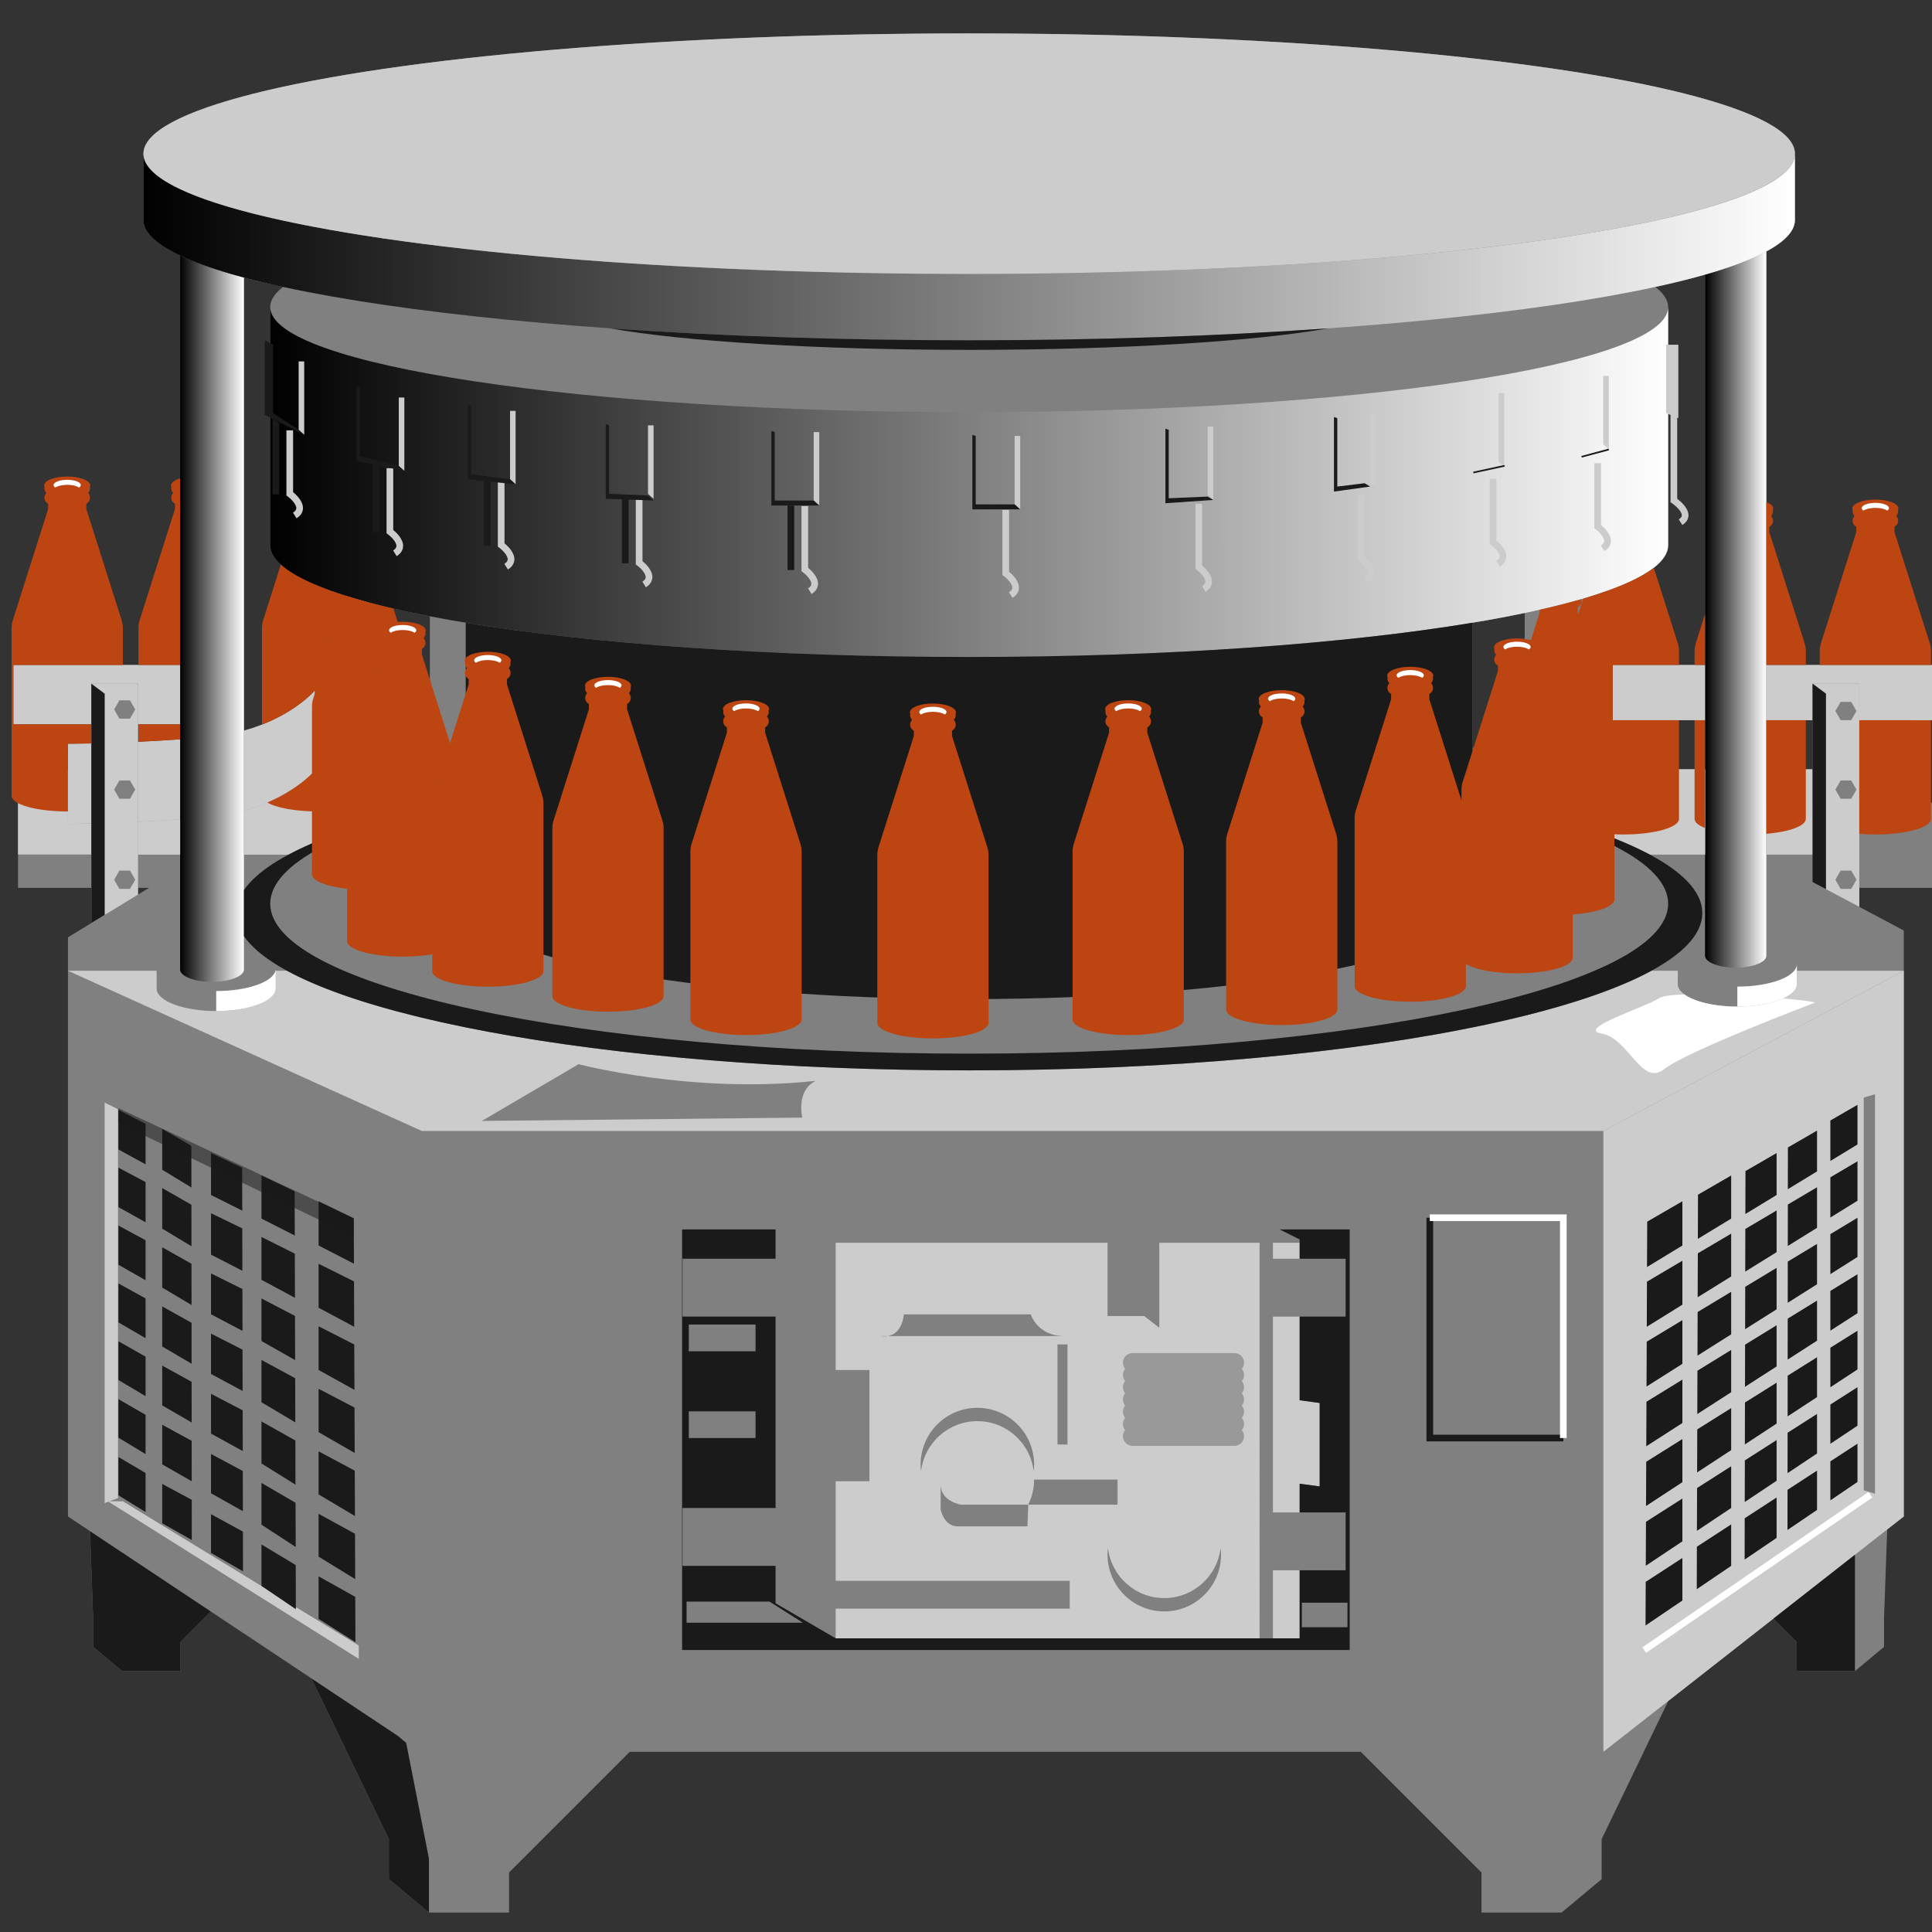 <svg version="1.1" id="Layer_1" xmlns="http://www.w3.org/2000/svg" xmlns:xlink="http://www.w3.org/1999/xlink" x="0px" y="0px" viewBox="0 0 100 100" xml:space="preserve"><rect x="0" y="0" width="100" height="100" fill="#333333" stroke="none"/><desc>Copyright Opto 22</desc> 
<g>
<g id="shape">
	<path fill="#808080" d="M100,37.278v-2.859h-8.576V13.016c0.963-0.519,1.48-1.065,1.48-1.628V7.954
		c0-3.438-19.135-6.225-42.74-6.225S7.425,4.516,7.425,7.954v3.434c0,0.64,0.665,1.258,1.898,1.84v21.191h-8.63v3.071h4.033v0.99
		c-0.756,0.016-1.209,0.016-1.209,0.016v3.053H0.933v4.406h3.793v1.824l2.419-1.476v-0.348h0.571l-4.199,2.562v29.975l1.143,0.76
		l0.16,4.482v1.506l1.506,1.255h3.012V84.99l1.577-1.577l5.203,3.46l4.011,8.319v2.073l2.073,1.728h4.146V96.92l6.247-6.247h37.84
		l6.247,6.247v2.073h4.146l2.073-1.728v-2.073l3.447-7.148l0.136-0.107l5.307-4.157L93,84.99v1.506h3.012l1.506-1.255v-1.506
		l0.163-4.569l0.859-0.673V50.245v-2.082l-2.304-1.224v-0.983H100V41.55h-3.764v-4.271L100,37.278L100,37.278z M85.68,14.852
		c0.941-0.204,1.801-0.417,2.573-0.637v20.204h-4.781v2.859h4.781v4.271h-2.154l-3.768-2.003v-8.679
		c2.564-0.794,4.012-1.696,4.012-2.651V15.893C86.343,15.537,86.113,15.189,85.68,14.852z M78.918,31.729v6.97h-2.694v-6.468
		C77.18,32.072,78.08,31.905,78.918,31.729z M14.65,14.852c-0.433,0.337-0.663,0.685-0.663,1.04v12.324
		c0,1.399,3.101,2.681,8.263,3.682v6.801h-2.64l-4.672,2.85h-1.123c1.692-0.721,2.487-1.671,2.487-1.671v-4.146
		c0,0-1.164,1.393-3.678,2.085V14.366C13.249,14.533,13.926,14.695,14.65,14.852z M7.145,37.49h2.178v0.778
		c-0.769,0.055-1.504,0.097-2.178,0.128V37.49z M93.818,41.55h-2.393v-4.271h2.393V41.55z"></path>
</g>
<g id="linear">
	
		<linearGradient class="linear" id="SVGID_1_" gradientUnits="userSpaceOnUse" x1="86.343" y1="75.051" x2="13.987" y2="75.051" gradientTransform="matrix(1 0 0 -1 0 100)">
		<stop offset="0" style="stop-color:#FFFFFF"></stop>
		<stop offset="1" style="stop-color:#000000"></stop>
	</linearGradient>
	<path class="linear" fill="url(#SVGID_1_)" d="M13.987,15.893c0,3.006,16.197,5.442,36.178,5.442s36.178-2.437,36.178-5.442v12.324
		c0,3.196-16.197,5.788-36.178,5.788s-36.178-2.591-36.178-5.788C13.987,28.217,13.987,15.893,13.987,15.893z"></path>
	
		<linearGradient class="linear" id="SVGID_2_" gradientUnits="userSpaceOnUse" x1="12.625" y1="67.975" x2="9.323" y2="67.975" gradientTransform="matrix(1 0 0 -1 0 100)">
		<stop offset="0" style="stop-color:#FFFFFF"></stop>
		<stop offset="1" style="stop-color:#000000"></stop>
	</linearGradient>
	<path class="linear" fill="url(#SVGID_2_)" d="M9.323,13.228V50.18c0,0.354,0.739,0.641,1.651,0.641s1.651-0.287,1.651-0.641V14.366
		C11.277,14.007,10.167,13.626,9.323,13.228z"></path>
	
		<linearGradient class="linear" id="SVGID_3_" gradientUnits="userSpaceOnUse" x1="91.425" y1="68.449" x2="88.253" y2="68.449" gradientTransform="matrix(1 0 0 -1 0 100)">
		<stop offset="0" style="stop-color:#FFFFFF"></stop>
		<stop offset="1" style="stop-color:#000000"></stop>
	</linearGradient>
	<path class="linear" fill="url(#SVGID_3_)" d="M88.253,14.215V49.47c0,0.34,0.71,0.616,1.586,0.616s1.586-0.276,1.586-0.616V13.016
		C90.648,13.435,89.581,13.836,88.253,14.215z"></path>
	
		<linearGradient id="SVGID_4_" gradientUnits="userSpaceOnUse" x1="92.905" y1="87.216" x2="7.425" y2="87.216" gradientTransform="matrix(1 0 0 -1 0 100)">
		<stop offset="0" style="stop-color:#FFFFFF"></stop>
		<stop offset="1" style="stop-color:#000000"></stop>
	</linearGradient>
	<path class="linear" fill="url(#SVGID_4_)" d="M50.165,14.179c-23.604,0-42.74-2.787-42.74-6.225v3.434c0,3.438,19.135,6.225,42.74,6.225
		s42.74-2.787,42.74-6.225V7.954C92.904,11.392,73.769,14.179,50.165,14.179z"></path>
</g>
<g id="light">
	<rect x="65.887" y="81.277" fill="#CCCCCC" width="1.382" height="3.522"></rect>
	<path fill="#CCCCCC" d="M60.004,64.326v4.397l-0.778-0.605h-1.9v-3.792H43.254v6.585h1.748v5.759h-1.748v5.154h12.114v1.44H43.254
		v1.535h21.942V64.326H60.004z M45.578,69.154h0.383c0.314-0.06,0.723-0.3,0.826-1.123h6.565c0,0,0.346,1.123,1.728,1.123h-9.119
		C45.748,69.195,45.578,69.154,45.578,69.154z M55.253,69.586v5.183h-0.518v-5.183H55.253z M47.673,76.151
		c-0.013-0.114-0.022-0.228-0.022-0.346c0-1.622,1.315-2.937,2.937-2.937s2.937,1.315,2.937,2.937c0,0.117-0.009,0.232-0.022,0.346
		c-0.171-1.459-1.41-2.592-2.915-2.592S47.844,74.692,47.673,76.151z M53.221,77.879l-0.041,1.123c0,0-2.937,0-3.628,0
		c-0.691,0-0.864-0.864-0.864-0.864v-1.296c0,0.864,1.037,1.037,1.037,1.037L53.221,77.879c0.193-0.391,0.304-0.83,0.304-1.296
		h4.319v1.296C57.844,77.879,53.221,77.879,53.221,77.879z M60.263,83.408c-1.622,0-2.937-1.315-2.937-2.937
		c0-0.117,0.009-0.232,0.022-0.346c0.171,1.459,1.41,2.592,2.915,2.592s2.744-1.133,2.915-2.592
		c0.013,0.114,0.022,0.228,0.022,0.346C63.2,82.093,61.885,83.408,60.263,83.408z"></path>
	<rect x="65.887" y="64.326" fill="#CCCCCC" width="1.382" height="0.826"></rect>
	<polygon fill="#CCCCCC" points="67.269,68.146 65.887,68.146 65.887,78.282 67.269,78.282 67.269,76.796 68.305,76.938 
		68.305,72.618 67.269,72.477 	"></polygon>
	<g>
		<g>
			<line fill="none" x1="58.622" y1="70.536" x2="63.891" y2="70.536"></line>
			<line fill="none" x1="58.622" y1="71.17" x2="63.891" y2="71.17"></line>
			<line fill="none" x1="58.622" y1="71.803" x2="63.891" y2="71.803"></line>
			<line fill="none" x1="58.622" y1="72.437" x2="63.891" y2="72.437"></line>
			<line fill="none" x1="58.622" y1="73.07" x2="63.891" y2="73.07"></line>
			<line fill="none" x1="58.622" y1="73.704" x2="63.891" y2="73.704"></line>
			<line fill="none" x1="58.622" y1="74.337" x2="63.891" y2="74.337"></line>
		</g>
		<g>
			
				<line fill="none" stroke="#999999" stroke-linecap="round" stroke-miterlimit="10" x1="58.622" y1="70.536" x2="63.891" y2="70.536"></line>
			
				<line fill="none" stroke="#999999" stroke-linecap="round" stroke-miterlimit="10" x1="58.622" y1="71.17" x2="63.891" y2="71.17"></line>
			
				<line fill="none" stroke="#999999" stroke-linecap="round" stroke-miterlimit="10" x1="58.622" y1="71.803" x2="63.891" y2="71.803"></line>
			
				<line fill="none" stroke="#999999" stroke-linecap="round" stroke-miterlimit="10" x1="58.622" y1="72.437" x2="63.891" y2="72.437"></line>
			
				<line fill="none" stroke="#999999" stroke-linecap="round" stroke-miterlimit="10" x1="58.622" y1="73.07" x2="63.891" y2="73.07"></line>
			
				<line fill="none" stroke="#999999" stroke-linecap="round" stroke-miterlimit="10" x1="58.622" y1="73.704" x2="63.891" y2="73.704"></line>
			
				<line fill="none" stroke="#999999" stroke-linecap="round" stroke-miterlimit="10" x1="58.622" y1="74.337" x2="63.891" y2="74.337"></line>
		</g>
	</g>
	<path fill="#CCCCCC" d="M93.008,50.245v0.691c0,0.644-1.38,1.166-3.083,1.166s-3.083-0.522-3.083-1.166v-0.691H85.48
		c-5.548,3.02-19.269,5.157-35.315,5.157c-16.047,0-29.767-2.137-35.315-5.157h-0.576v0.921c0,0.644-1.38,1.166-3.083,1.166
		s-3.083-0.522-3.083-1.166v-0.921H3.517l18.314,8.293h61.16l15.549-8.293C98.54,50.245,93.008,50.245,93.008,50.245z
		 M41.526,57.847L24.94,58.019l5.01-2.937c0,0,5.874,1.555,12.267,0.864C41.181,56.465,41.526,57.847,41.526,57.847z"></path>
	<polygon fill="#CCCCCC" points="6.108,77.542 5.417,77.801 5.417,57.069 6.108,57.415 	"></polygon>
	<path fill="#CCCCCC" d="M82.991,58.538v32.135l15.549-12.18V50.245L82.991,58.538z M97.049,77.312l-0.582-0.173V56.81l0.582-0.173
		V77.312z"></path>
	<polygon fill="#CCCCCC" points="18.57,85.172 18.57,85.863 5.582,77.706 6.359,77.706 	"></polygon>
	<polygon fill="#CCCCCC" points="42.404,26.166 42.116,25.907 42.116,22.365 42.404,22.365 	"></polygon>
	<path fill="#CCCCCC" d="M42.007,30.747l-0.183-0.293c0.166-0.104,0.17-0.198,0.171-0.229c0.007-0.212-0.293-0.502-0.44-0.608
		l-0.071-0.052v-3.371h0.346v3.198c0.162,0.133,0.524,0.472,0.511,0.844C42.334,30.378,42.273,30.581,42.007,30.747z"></path>
	<polygon fill="#CCCCCC" points="33.829,25.818 33.541,25.559 33.541,22.017 33.829,22.017 	"></polygon>
	<path fill="#CCCCCC" d="M33.432,30.399l-0.183-0.293c0.166-0.104,0.17-0.198,0.171-0.229c0.007-0.212-0.293-0.502-0.44-0.608
		l-0.071-0.052v-3.371h0.346v3.198c0.162,0.133,0.524,0.472,0.511,0.844C33.759,30.03,33.698,30.233,33.432,30.399z"></path>
	<polygon fill="#CCCCCC" points="26.688,25.069 26.4,24.81 26.4,21.268 26.688,21.268 	"></polygon>
	<path fill="#CCCCCC" d="M26.29,29.477l-0.183-0.293c0.166-0.104,0.17-0.198,0.171-0.229c0.007-0.212-0.293-0.502-0.44-0.608
		l-0.071-0.052v-3.371h0.346v3.198c0.162,0.133,0.524,0.472,0.511,0.844C26.618,29.109,26.556,29.311,26.29,29.477z"></path>
	<polygon fill="#CCCCCC" points="20.929,24.378 20.641,24.119 20.641,20.577 20.929,20.577 	"></polygon>
	<path fill="#CCCCCC" d="M20.531,28.786l-0.183-0.293c0.166-0.104,0.17-0.198,0.171-0.229c0.007-0.212-0.293-0.502-0.44-0.608
		l-0.071-0.052v-3.371h0.346v3.198c0.162,0.133,0.524,0.472,0.511,0.844C20.859,28.417,20.797,28.62,20.531,28.786z"></path>
	<polygon fill="#CCCCCC" points="15.746,22.507 15.458,22.247 15.458,18.706 15.746,18.706 	"></polygon>
	<path fill="#CCCCCC" d="M15.348,26.828l-0.183-0.293c0.166-0.104,0.17-0.198,0.171-0.229c0.007-0.212-0.293-0.502-0.44-0.608
		l-0.071-0.052v-3.371h0.346v3.198c0.162,0.133,0.524,0.472,0.511,0.844C15.676,26.459,15.614,26.662,15.348,26.828z"></path>
	<polygon fill="#CCCCCC" points="52.805,26.365 52.517,26.106 52.517,22.564 52.805,22.564 	"></polygon>
	<path fill="#CCCCCC" d="M52.407,30.946l-0.183-0.293c0.166-0.104,0.169-0.198,0.17-0.229c0.007-0.212-0.293-0.502-0.44-0.608
		l-0.071-0.052v-3.371h0.346v3.198c0.162,0.133,0.524,0.472,0.511,0.844C52.735,30.577,52.673,30.78,52.407,30.946z"></path>
	<polygon fill="#CCCCCC" points="62.797,25.876 62.509,25.616 62.509,22.075 62.797,22.075 	"></polygon>
	<path fill="#CCCCCC" d="M62.399,30.629l-0.183-0.293c0.166-0.104,0.169-0.198,0.17-0.229c0.007-0.212-0.293-0.502-0.44-0.608
		l-0.071-0.052v-3.371h0.346v3.198c0.162,0.133,0.524,0.472,0.511,0.844C62.727,30.26,62.665,30.463,62.399,30.629z"></path>
	<polygon fill="#CCCCCC" points="71.205,25.242 70.917,24.983 70.917,21.441 71.205,21.441 	"></polygon>
	<path fill="#CCCCCC" d="M70.807,30.168l-0.183-0.293c0.166-0.104,0.169-0.198,0.17-0.229c0.007-0.212-0.293-0.502-0.44-0.608
		l-0.071-0.052v-3.371h0.346v3.198c0.162,0.133,0.524,0.472,0.511,0.844C71.135,29.8,71.073,30.002,70.807,30.168z"></path>
	<polygon fill="#CCCCCC" points="77.857,24.148 77.569,23.889 77.569,20.347 77.857,20.347 	"></polygon>
	<path fill="#CCCCCC" d="M77.631,29.333l-0.183-0.293c0.166-0.104,0.169-0.198,0.17-0.229c0.007-0.212-0.293-0.502-0.44-0.608
		l-0.071-0.052V24.78h0.346v3.198c0.162,0.133,0.524,0.472,0.511,0.844C77.959,28.965,77.898,29.167,77.631,29.333z"></path>
	<polygon fill="#CCCCCC" points="83.27,23.255 82.982,22.996 82.982,19.454 83.27,19.454 	"></polygon>
	<path fill="#CCCCCC" d="M83.045,28.527l-0.183-0.293c0.166-0.104,0.169-0.198,0.17-0.229c0.007-0.212-0.293-0.502-0.44-0.608
		l-0.071-0.052v-3.371h0.346v3.198c0.162,0.133,0.524,0.472,0.511,0.844C83.373,28.158,83.311,28.361,83.045,28.527z"></path>
	<polygon fill="#CCCCCC" points="86.87,21.643 86.236,21.384 86.236,17.842 86.87,17.842 	"></polygon>
	<path fill="#CCCCCC" d="M87.076,27.174l-0.183-0.293c0.155-0.097,0.156-0.181,0.156-0.208c0.003-0.214-0.34-0.513-0.506-0.625
		l-0.077-0.051V21.24h0.346v4.576c0.18,0.135,0.589,0.483,0.583,0.862C87.393,26.814,87.336,27.012,87.076,27.174z"></path>
	<path fill="#CCCCCC" d="M4.726,38.48c-0.756,0.016-1.209,0.016-1.209,0.016v4.146c0,0,0.453,0,1.209-0.016V38.48z"></path>
	<path fill="#CCCCCC" d="M9.323,38.267c-0.767,0.055-1.505,0.098-2.178,0.13v4.146c0.673-0.032,1.411-0.075,2.178-0.13V38.267z"></path>
	<path fill="#CCCCCC" d="M12.624,37.817v4.146c2.514-0.692,3.678-2.085,3.678-2.085v-4.146
		C16.302,35.732,15.138,37.125,12.624,37.817z"></path>
	<polygon fill="#CCCCCC" points="9.323,37.49 9.323,34.419 0.693,34.419 0.693,37.49 4.726,37.49 4.726,35.387 7.145,35.387 
		7.145,37.49 	"></polygon>
	<polygon fill="#CCCCCC" points="91.424,34.419 91.424,37.278 93.818,37.278 93.818,35.387 96.236,35.387 96.236,37.278 100,37.278 
		100,34.419 	"></polygon>
	<rect x="83.472" y="34.419" fill="#CCCCCC" width="4.781" height="2.859"></rect>
	<path fill="#CCCCCC" d="M93.818,35.387l0.691,0.518V46.02l1.728,0.918V35.387H93.818z M95.818,46.008h-0.546l-0.273-0.473
		l0.273-0.473h0.546l0.273,0.473L95.818,46.008z M95.818,41.343h-0.546l-0.273-0.473l0.273-0.473h0.546l0.273,0.473L95.818,41.343z
		 M95.818,37.274h-0.546l-0.273-0.473l0.273-0.473h0.546l0.273,0.473L95.818,37.274z"></path>
	<polygon fill="#CCCCCC" points="5.417,35.905 4.726,35.387 4.726,47.779 5.417,47.358 	"></polygon>
	<path fill="#CCCCCC" d="M4.726,35.387l0.691,0.518v11.453l1.728-1.054V35.387H4.726z M6.727,46.008H6.181l-0.273-0.473l0.273-0.473
		h0.546L7,45.535L6.727,46.008z M6.727,41.343H6.181L5.908,40.87l0.273-0.473h0.546L7,40.87L6.727,41.343z M6.727,37.197H6.181
		l-0.273-0.473l0.273-0.473h0.546L7,36.724L6.727,37.197z"></path>
	<path fill="#CCCCCC" d="M4.726,42.627c-0.756,0.016-1.209,0.016-1.209,0.016v-2.821H0.933v4.406h3.793V42.627z"></path>
	<g>
		<g>
			<path fill="#CCCCCC" d="M9.323,42.414c-0.767,0.055-1.505,0.098-2.178,0.13v1.684h2.178V42.414z"></path>
			<path fill="#CCCCCC" d="M16.302,39.822v0.057c0,0-1.164,1.393-3.678,2.085v2.264h2.319c2.061-1.101,5.211-2.082,9.162-2.883
				v-1.522L16.302,39.822L16.302,39.822z"></path>
		</g>
		<g>
			<path fill="#CCCCCC" d="M9.323,42.414c-0.767,0.055-1.505,0.098-2.178,0.13v1.684h2.178V42.414z"></path>
			<path fill="#CCCCCC" d="M16.302,39.822v0.057c0,0-1.164,1.393-3.678,2.085v2.264h2.319c2.061-1.101,5.211-2.082,9.162-2.883
				v-1.522L16.302,39.822L16.302,39.822z"></path>
		</g>
	</g>
	<g>
		<g>
			<rect x="91.424" y="39.822" fill="#CCCCCC" width="2.393" height="4.406"></rect>
			<path fill="#CCCCCC" d="M88.253,39.822H76.224v1.522c3.952,0.801,7.101,1.783,9.162,2.883h2.866L88.253,39.822L88.253,39.822z"></path>
		</g>
		<g>
			<rect x="91.424" y="39.822" fill="#CCCCCC" width="2.393" height="4.406"></rect>
			<path fill="#CCCCCC" d="M88.253,39.822H76.224v1.522c3.952,0.801,7.101,1.783,9.162,2.883h2.866L88.253,39.822L88.253,39.822z"></path>
		</g>
	</g>
	<ellipse fill="#CCCCCC" cx="50.165" cy="7.954" rx="42.74" ry="6.225"></ellipse>
</g>
<g id="shadow">
	<polygon fill="#1A1A1A" points="91.79,83.78 93,84.99 93,86.496 96.012,86.496 96.012,80.473 	"></polygon>
	<polygon fill="#1A1A1A" points="20.603,89.856 16.118,86.873 20.128,95.192 20.128,97.265 22.202,98.993 22.202,96.201 
		21.024,90.212 	"></polygon>
	<g>
		<g>
			<polygon fill="#1A1A1A" points="85.182,81.876 85.173,84.135 87.08,82.842 87.08,80.641 			"></polygon>
			<polygon fill="#1A1A1A" points="89.605,81.049 89.605,78.903 87.831,80.057 87.824,82.257 			"></polygon>
			<polygon fill="#1A1A1A" points="91.957,79.601 91.957,77.51 90.306,78.584 90.301,80.724 			"></polygon>
			<polygon fill="#1A1A1A" points="94.05,78.154 94.05,76.117 92.523,77.112 92.52,79.191 			"></polygon>
			<polygon fill="#1A1A1A" points="96.143,76.706 96.143,74.725 94.739,75.639 94.739,77.659 			"></polygon>
		</g>
		<g>
			<polygon fill="#1A1A1A" points="85.195,78.768 85.186,81.043 87.08,79.78 87.08,77.564 			"></polygon>
			<polygon fill="#1A1A1A" points="89.605,78.053 89.605,75.893 87.84,77.021 87.833,79.235 			"></polygon>
			<polygon fill="#1A1A1A" points="91.957,76.643 91.957,74.538 90.313,75.589 90.308,77.743 			"></polygon>
			<polygon fill="#1A1A1A" points="94.05,75.233 94.05,73.184 92.526,74.158 92.523,76.251 			"></polygon>
			<polygon fill="#1A1A1A" points="96.143,73.795 96.143,71.801 94.739,72.698 94.739,74.731 			"></polygon>
		</g>
		<g>
			<polygon fill="#1A1A1A" points="85.208,75.661 85.198,77.951 87.08,76.717 87.08,74.486 			"></polygon>
			<polygon fill="#1A1A1A" points="89.605,75.057 89.605,72.883 87.85,73.984 87.843,76.212 			"></polygon>
			<polygon fill="#1A1A1A" points="91.957,73.685 91.957,71.567 90.319,72.594 90.314,74.762 			"></polygon>
			<polygon fill="#1A1A1A" points="94.05,72.313 94.05,70.251 92.529,71.205 92.527,73.311 			"></polygon>
			<polygon fill="#1A1A1A" points="96.143,70.883 96.143,68.878 94.739,69.758 94.739,71.803 			"></polygon>
		</g>
		<g>
			<polygon fill="#1A1A1A" points="85.221,72.554 85.211,74.858 87.08,73.655 87.08,71.409 			"></polygon>
			<polygon fill="#1A1A1A" points="89.605,72.061 89.605,69.873 87.859,70.947 87.852,73.19 			"></polygon>
			<polygon fill="#1A1A1A" points="91.957,70.727 91.957,68.595 90.325,69.599 90.321,71.78 			"></polygon>
			<polygon fill="#1A1A1A" points="94.05,69.393 94.05,67.318 92.532,68.252 92.53,70.371 			"></polygon>
			<polygon fill="#1A1A1A" points="96.143,67.972 96.143,65.955 94.739,66.818 94.739,68.875 			"></polygon>
		</g>
		<g>
			<polygon fill="#1A1A1A" points="85.234,69.446 85.224,71.766 87.08,70.592 87.08,68.332 			"></polygon>
			<polygon fill="#1A1A1A" points="89.605,69.065 89.605,66.863 87.869,67.91 87.862,70.167 			"></polygon>
			<polygon fill="#1A1A1A" points="91.957,67.769 91.957,65.624 90.332,66.604 90.327,68.799 			"></polygon>
			<polygon fill="#1A1A1A" points="94.05,66.472 94.05,64.385 92.535,65.299 92.533,67.431 			"></polygon>
			<polygon fill="#1A1A1A" points="96.143,65.061 96.143,63.031 94.739,63.878 94.739,65.948 			"></polygon>
		</g>
		<g>
			<polygon fill="#1A1A1A" points="85.246,66.339 85.237,68.674 87.08,67.53 87.08,65.255 			"></polygon>
			<polygon fill="#1A1A1A" points="89.605,66.07 89.605,63.853 87.879,64.873 87.871,67.145 			"></polygon>
			<polygon fill="#1A1A1A" points="91.957,64.811 91.957,62.653 90.338,63.61 90.333,65.818 			"></polygon>
			<polygon fill="#1A1A1A" points="94.05,63.552 94.05,61.452 92.539,62.346 92.536,64.491 			"></polygon>
			<polygon fill="#1A1A1A" points="96.143,62.149 96.143,60.108 94.739,60.938 94.739,63.02 			"></polygon>
		</g>
		<g>
			<polygon fill="#1A1A1A" points="85.259,63.232 85.249,65.581 87.08,64.468 87.08,62.178 			"></polygon>
			<polygon fill="#1A1A1A" points="89.605,63.074 89.605,60.843 87.888,61.837 87.881,64.123 			"></polygon>
			<polygon fill="#1A1A1A" points="91.957,61.853 91.957,59.681 90.345,60.615 90.34,62.837 			"></polygon>
			<polygon fill="#1A1A1A" points="94.05,60.632 94.05,58.519 92.542,59.392 92.539,61.551 			"></polygon>
			<polygon fill="#1A1A1A" points="96.143,59.238 96.143,57.185 94.739,57.998 94.739,60.092 			"></polygon>
		</g>
	</g>
	<g>
		<g>
			<polygon fill="#1A1A1A" points="18.388,82.653 18.397,84.999 16.49,83.792 16.49,81.591 			"></polygon>
			<polygon fill="#1A1A1A" points="13.533,82.086 13.533,79.939 15.307,81.008 15.314,83.294 			"></polygon>
			<polygon fill="#1A1A1A" points="10.922,80.379 10.922,78.374 12.573,79.276 12.577,81.329 			"></polygon>
			<polygon fill="#1A1A1A" points="8.397,78.845 8.397,76.808 9.924,77.63 9.927,79.71 			"></polygon>
			<polygon fill="#1A1A1A" points="6.131,77.397 6.131,75.416 7.535,76.243 7.535,78.263 			"></polygon>
		</g>
		<g>
			<polygon fill="#1A1A1A" points="18.375,79.388 18.384,81.734 16.49,80.571 16.49,78.355 			"></polygon>
			<polygon fill="#1A1A1A" points="13.533,78.917 13.533,76.756 15.298,77.784 15.305,80.07 			"></polygon>
			<polygon fill="#1A1A1A" points="10.922,77.291 10.922,75.258 12.566,76.137 12.571,78.218 			"></polygon>
			<polygon fill="#1A1A1A" points="8.397,75.795 8.397,73.746 9.921,74.576 9.923,76.669 			"></polygon>
			<polygon fill="#1A1A1A" points="6.131,74.414 6.131,72.42 7.535,73.231 7.535,75.264 			"></polygon>
		</g>
		<g>
			<polygon fill="#1A1A1A" points="18.362,76.122 18.372,78.469 16.49,77.351 16.49,75.12 			"></polygon>
			<polygon fill="#1A1A1A" points="13.533,75.748 13.533,73.574 15.288,74.56 15.295,76.846 			"></polygon>
			<polygon fill="#1A1A1A" points="10.922,74.203 10.922,72.143 12.56,72.998 12.565,75.107 			"></polygon>
			<polygon fill="#1A1A1A" points="8.397,72.745 8.397,70.683 9.918,71.522 9.92,73.628 			"></polygon>
			<polygon fill="#1A1A1A" points="6.131,71.431 6.131,69.425 7.535,70.219 7.535,72.264 			"></polygon>
		</g>
		<g>
			<polygon fill="#1A1A1A" points="18.349,72.856 18.359,75.204 16.49,74.13 16.49,71.884 			"></polygon>
			<polygon fill="#1A1A1A" points="13.533,72.58 13.533,70.391 15.278,71.336 15.286,73.622 			"></polygon>
			<polygon fill="#1A1A1A" points="10.922,71.116 10.922,69.027 12.553,69.859 12.558,71.996 			"></polygon>
			<polygon fill="#1A1A1A" points="8.397,69.695 8.397,67.621 9.915,68.468 9.917,70.587 			"></polygon>
			<polygon fill="#1A1A1A" points="6.131,68.447 6.131,66.43 7.535,67.207 7.535,69.264 			"></polygon>
		</g>
		<g>
			<polygon fill="#1A1A1A" points="18.336,69.59 18.346,71.939 16.49,70.909 16.49,68.649 			"></polygon>
			<polygon fill="#1A1A1A" points="13.533,69.411 13.533,67.208 15.269,68.112 15.276,70.398 			"></polygon>
			<polygon fill="#1A1A1A" points="10.922,68.028 10.922,65.912 12.547,66.72 12.552,68.886 			"></polygon>
			<polygon fill="#1A1A1A" points="8.397,66.645 8.397,64.558 9.911,65.414 9.914,67.546 			"></polygon>
			<polygon fill="#1A1A1A" points="6.131,65.464 6.131,63.434 7.535,64.195 7.535,66.264 			"></polygon>
		</g>
		<g>
			<polygon fill="#1A1A1A" points="18.323,66.325 18.333,68.674 16.49,67.688 16.49,65.413 			"></polygon>
			<polygon fill="#1A1A1A" points="13.533,66.242 13.533,64.026 15.259,64.888 15.267,67.174 			"></polygon>
			<polygon fill="#1A1A1A" points="10.922,64.94 10.922,62.797 12.54,63.581 12.545,65.775 			"></polygon>
			<polygon fill="#1A1A1A" points="8.397,63.595 8.397,61.495 9.908,62.36 9.911,64.505 			"></polygon>
			<polygon fill="#1A1A1A" points="6.131,62.48 6.131,60.439 7.535,61.182 7.535,63.265 			"></polygon>
		</g>
		<g>
			<polygon fill="#1A1A1A" points="18.311,63.059 18.321,65.409 16.49,64.468 16.49,62.178 			"></polygon>
			<polygon fill="#1A1A1A" points="13.533,63.074 13.533,60.843 15.25,61.664 15.257,63.95 			"></polygon>
			<polygon fill="#1A1A1A" points="10.922,61.853 10.922,59.681 12.534,60.442 12.539,62.664 			"></polygon>
			<polygon fill="#1A1A1A" points="8.397,60.545 8.397,58.433 9.905,59.306 9.907,61.464 			"></polygon>
			<polygon fill="#1A1A1A" points="6.131,59.497 6.131,57.444 7.535,58.17 7.535,60.265 			"></polygon>
		</g>
	</g>
	<polygon fill="#1A1A1A" points="4.66,79.253 4.82,83.734 4.82,85.241 6.326,86.496 9.338,86.496 9.338,84.99 10.915,83.413 	"></polygon>
	<path fill="#1A1A1A" d="M66.232,63.634l1.037,0.518v0.999h2.381v2.995h-2.381v4.331l1.037,0.141v4.319l-1.037-0.141v1.486h2.381
		v2.995h-2.381v3.522H43.254l-3.11-1.814v-1.938h-4.817v-2.995h4.817v-9.905h-4.817v-2.995h4.817v-1.517h-4.838v21.769H69.86v-21.77
		H66.232z M35.652,68.558h3.455v1.382h-3.455V68.558z M35.652,73.05h3.455v1.382h-3.455V73.05z M35.537,83.992v-1.094h4.29
		l1.728,1.094H35.537z M69.745,84.223h-2.361v-1.267h2.361V84.223z"></path>
	<path fill="#1A1A1A" d="M25.662,41.066c0.463-0.091,0.937-0.181,1.422-0.267c-0.483,0.08-0.957,0.162-1.422,0.246V41.066z"></path>
	<path fill="#1A1A1A" d="M50.165,17.613c-6.659,0-12.962-0.222-18.58-0.618c3.697,0.666,10.63,1.114,18.58,1.114
		s14.883-0.449,18.58-1.114C63.127,17.391,56.824,17.613,50.165,17.613z"></path>
	<polygon fill="#1A1A1A" points="80.917,74.605 73.834,74.605 73.834,63.03 74.179,63.03 74.179,74.26 80.917,74.26 	"></polygon>
	<path fill="#1A1A1A" d="M76.224,41.345v0.048c6.265,1.395,10.119,3.292,10.119,5.383c0,4.286-16.197,7.761-36.178,7.761
		s-36.178-3.475-36.178-7.761c0-2.09,3.854-3.987,10.119-5.383v-0.048c-6.049,1.227-10.217,2.875-11.481,4.727v2.38
		c2.687,3.931,18.47,6.95,37.54,6.95c20.957,0,37.946-3.645,37.946-8.141C88.11,44.93,83.541,42.829,76.224,41.345z"></path>
	<polygon opacity="0.49" fill="#1A1A1A" enable-background="new    " points="18.311,64 6.131,58.126 6.131,57.357 18.311,63.059 	
		"></polygon>
	<rect x="40.763" y="26.166" fill="#1A1A1A" width="0.346" height="3.34"></rect>
	<polyline fill="#1A1A1A" points="40.101,22.365 40.101,25.907 42.116,25.907 42.404,26.166 39.928,26.166 39.928,22.308 	"></polyline>
	<rect x="32.188" y="25.818" fill="#1A1A1A" width="0.346" height="3.34"></rect>
	<polyline fill="#1A1A1A" points="31.526,22.017 31.526,25.559 33.541,25.645 33.829,25.904 31.353,25.818 31.353,21.959 	"></polyline>
	<rect x="25.047" y="24.896" fill="#1A1A1A" width="0.346" height="3.34"></rect>
	<polyline fill="#1A1A1A" points="24.385,21.009 24.385,24.551 26.4,24.81 26.688,25.069 24.212,24.81 24.212,20.952 	"></polyline>
	<polygon fill="#1A1A1A" points="19.634,27.546 19.288,27.546 19.288,24.033 19.634,24.119 	"></polygon>
	<polyline fill="#1A1A1A" points="18.626,20.059 18.626,23.601 20.641,24.119 20.929,24.378 18.453,23.86 18.453,20.001 	"></polyline>
	<polygon fill="#1A1A1A" points="14.45,25.588 14.105,25.588 14.105,21.643 14.45,21.902 	"></polygon>
	<polyline fill="#1A1A1A" points="14.134,17.842 14.134,21.384 15.458,22.247 15.746,22.507 13.702,21.47 13.702,17.611 	"></polyline>
	<polyline fill="#1A1A1A" points="50.502,22.564 50.502,26.106 52.517,26.106 52.805,26.365 50.329,26.365 50.329,22.507 	"></polyline>
	<polyline fill="#1A1A1A" points="60.493,22.247 60.493,25.789 62.509,25.703 62.797,25.876 60.321,26.048 60.321,22.19 	"></polyline>
	<polyline fill="#1A1A1A" points="69.218,21.643 69.218,25.184 70.629,25.012 70.917,25.184 69.046,25.444 69.046,21.585 	"></polyline>
	
		<rect x="77.004" y="23.498" transform="matrix(-0.211 -0.978 0.978 -0.211 69.537 104.768)" fill="#1A1A1A" width="0.086" height="1.649"></rect>
	
		<rect x="82.518" y="22.711" transform="matrix(-0.258 -0.966 0.966 -0.258 81.224 109.255)" fill="#1A1A1A" width="0.086" height="1.46"></rect>
	<polygon fill="#1A1A1A" points="94.509,46.02 94.509,35.905 93.818,35.387 93.818,45.653 	"></polygon>
	<g>
		<polygon fill="#1A1A1A" points="5.417,35.905 4.726,35.387 4.726,47.779 5.417,47.358 		"></polygon>
	</g>
	<path fill="#1A1A1A" d="M50.165,34.005c-10.236,0-19.478-0.68-26.059-1.773v14.545c0,2.726,11.667,4.936,26.059,4.936
		s26.059-2.21,26.059-4.936V32.231C69.643,33.324,60.401,34.005,50.165,34.005z"></path>
</g>
<g id="dark">
	<path fill="#BC4512" d="M19.252,32.093l-0.301-0.949c-2.139-0.582-3.66-1.23-4.416-1.92l-0.911,2.868
		c-0.043,0.135-0.065,0.277-0.065,0.419v4.995c1.867-0.73,2.744-1.774,2.744-1.774v4.146c0,0-0.789,0.941-2.464,1.661
		C14.301,41.811,15.29,42,16.439,42c1.59,0,2.88-0.361,2.88-0.806v-8.683C19.317,32.369,19.295,32.228,19.252,32.093z"></path>
	<path fill="#BC4512" d="M20.365,31.499c-0.908-0.211-1.732-0.431-2.462-0.661l-1.689,5.314c-0.043,0.135-0.065,0.277-0.065,0.419
		v8.683c0,0.445,1.289,0.806,2.879,0.806s2.88-0.361,2.88-0.806v-8.683c0-0.142-0.022-0.283-0.065-0.419L20.365,31.499z"></path>
	<path fill="#BC4512" d="M23.658,39.608l-1.824-5.742v-0.277c0.112-0.062,0.19-0.177,0.19-0.314c0-0.095-0.038-0.18-0.098-0.245
		c0.06-0.065,0.098-0.15,0.098-0.245c0-0.02-0.008-0.037-0.011-0.056c0.014-0.028,0.023-0.058,0.023-0.088
		c0-0.254-0.534-0.461-1.192-0.461s-1.192,0.206-1.192,0.461c0,0.03,0.009,0.059,0.023,0.088c-0.003,0.019-0.011,0.036-0.011,0.056
		c0,0.095,0.038,0.18,0.098,0.245c-0.06,0.065-0.098,0.15-0.098,0.245c0,0.137,0.079,0.252,0.19,0.314v0.277l-1.824,5.742
		c-0.043,0.135-0.065,0.277-0.065,0.419v8.683c0,0.445,1.289,0.806,2.879,0.806s2.879-0.361,2.879-0.806v-8.683
		C23.722,39.885,23.701,39.743,23.658,39.608z"></path>
	<path fill="#BC4512" d="M81.672,31.706V31.43c0.112-0.062,0.19-0.177,0.19-0.314c0-0.036-0.01-0.069-0.02-0.102
		c-0.655,0.189-1.372,0.372-2.15,0.548v0.145l-1.824,5.742c-0.043,0.135-0.065,0.277-0.065,0.419v8.683
		c0,0.445,1.289,0.806,2.879,0.806s2.88-0.361,2.88-0.806v-8.683c0-0.142-0.022-0.283-0.065-0.419L81.672,31.706z"></path>
	<g>
		<path fill="#BC4512" d="M7.165,37.49v0.906c0.667-0.031,1.398-0.074,2.157-0.129V37.49H7.165z"></path>
		<path fill="#BC4512" d="M9.323,34.419v-9.656c-0.284,0.084-0.47,0.215-0.47,0.364c0,0.03,0.009,0.059,0.023,0.088
			c-0.003,0.019-0.011,0.036-0.011,0.056c0,0.095,0.038,0.18,0.098,0.245c-0.06,0.065-0.098,0.15-0.098,0.245
			c0,0.137,0.079,0.252,0.19,0.314v0.277L7.23,32.093c-0.043,0.135-0.065,0.277-0.065,0.419v1.908L9.323,34.419L9.323,34.419z"></path>
	</g>
	<path fill="#BC4512" d="M51.102,43.841l-1.824-5.742v-0.277c0.112-0.062,0.19-0.177,0.19-0.314c0-0.095-0.038-0.18-0.098-0.245
		c0.06-0.065,0.098-0.15,0.098-0.245c0-0.02-0.008-0.037-0.011-0.056c0.014-0.028,0.023-0.058,0.023-0.088
		c0-0.254-0.534-0.461-1.192-0.461s-1.192,0.206-1.192,0.461c0,0.03,0.009,0.059,0.023,0.088c-0.003,0.019-0.011,0.036-0.011,0.056
		c0,0.095,0.038,0.18,0.098,0.245c-0.06,0.065-0.098,0.15-0.098,0.245c0,0.137,0.079,0.252,0.19,0.314v0.277l-1.824,5.742
		c-0.043,0.135-0.065,0.277-0.065,0.419v8.683c0,0.445,1.289,0.806,2.879,0.806s2.879-0.361,2.879-0.806V44.26
		C51.167,44.117,51.145,43.976,51.102,43.841z"></path>
	<path fill="#BC4512" d="M41.427,43.668l-1.824-5.742v-0.277c0.112-0.062,0.19-0.177,0.19-0.314c0-0.095-0.038-0.18-0.098-0.245
		c0.06-0.065,0.098-0.15,0.098-0.245c0-0.02-0.008-0.037-0.011-0.056c0.014-0.028,0.023-0.058,0.023-0.088
		c0-0.254-0.534-0.461-1.192-0.461s-1.192,0.206-1.192,0.461c0,0.03,0.009,0.059,0.023,0.088c-0.003,0.019-0.011,0.036-0.011,0.056
		c0,0.095,0.038,0.18,0.098,0.245c-0.06,0.065-0.098,0.15-0.098,0.245c0,0.137,0.079,0.252,0.19,0.314v0.277l-1.824,5.742
		c-0.043,0.135-0.065,0.277-0.065,0.419v8.683c0,0.445,1.289,0.806,2.879,0.806s2.879-0.361,2.879-0.806v-8.683
		C41.492,43.945,41.47,43.803,41.427,43.668z"></path>
	<path fill="#BC4512" d="M34.283,42.459l-1.824-5.742V36.44c0.112-0.062,0.19-0.177,0.19-0.314c0-0.095-0.038-0.18-0.098-0.245
		c0.06-0.065,0.098-0.15,0.098-0.245c0-0.02-0.008-0.037-0.011-0.056c0.014-0.028,0.023-0.058,0.023-0.088
		c0-0.254-0.534-0.461-1.192-0.461s-1.192,0.206-1.192,0.461c0,0.03,0.009,0.059,0.023,0.088c-0.003,0.019-0.011,0.036-0.011,0.056
		c0,0.095,0.038,0.18,0.098,0.245c-0.06,0.065-0.098,0.15-0.098,0.245c0,0.137,0.079,0.252,0.19,0.314v0.277l-1.824,5.742
		c-0.043,0.135-0.065,0.277-0.065,0.419v8.683c0,0.445,1.289,0.806,2.879,0.806s2.879-0.361,2.879-0.806v-8.683
		C34.348,42.735,34.326,42.594,34.283,42.459z"></path>
	<path fill="#BC4512" d="M28.063,41.163l-1.824-5.742v-0.277c0.112-0.062,0.19-0.177,0.19-0.314c0-0.095-0.038-0.18-0.098-0.245
		c0.06-0.065,0.098-0.15,0.098-0.245c0-0.02-0.008-0.037-0.011-0.056c0.014-0.028,0.023-0.058,0.023-0.088
		c0-0.254-0.534-0.461-1.192-0.461s-1.192,0.206-1.192,0.461c0,0.03,0.009,0.059,0.023,0.088c-0.003,0.019-0.011,0.036-0.011,0.056
		c0,0.095,0.038,0.18,0.098,0.245c-0.06,0.065-0.098,0.15-0.098,0.245c0,0.137,0.079,0.252,0.19,0.314v0.277l-1.824,5.742
		c-0.043,0.135-0.065,0.277-0.065,0.419v8.683c0,0.445,1.289,0.806,2.879,0.806s2.879-0.361,2.879-0.806v-8.683
		C28.128,41.439,28.106,41.298,28.063,41.163z"></path>
	<path fill="#BC4512" d="M61.209,43.668l-1.824-5.742v-0.277c0.112-0.062,0.19-0.177,0.19-0.314c0-0.095-0.038-0.18-0.098-0.245
		c0.06-0.065,0.098-0.15,0.098-0.245c0-0.02-0.008-0.037-0.011-0.056c0.014-0.028,0.023-0.058,0.023-0.088
		c0-0.254-0.534-0.461-1.192-0.461s-1.192,0.206-1.192,0.461c0,0.03,0.009,0.059,0.023,0.088c-0.003,0.019-0.011,0.036-0.011,0.056
		c0,0.095,0.038,0.18,0.098,0.245c-0.06,0.065-0.098,0.15-0.098,0.245c0,0.137,0.079,0.252,0.19,0.314v0.277l-1.824,5.742
		c-0.043,0.135-0.065,0.277-0.065,0.419v8.683c0,0.445,1.289,0.806,2.879,0.806s2.88-0.361,2.88-0.806v-8.683
		C61.274,43.945,61.252,43.803,61.209,43.668z"></path>
	<path fill="#BC4512" d="M69.156,43.15l-1.824-5.742v-0.277c0.112-0.062,0.19-0.177,0.19-0.314c0-0.095-0.038-0.18-0.098-0.245
		c0.06-0.065,0.098-0.15,0.098-0.245c0-0.02-0.008-0.037-0.011-0.056c0.014-0.028,0.023-0.058,0.023-0.088
		c0-0.254-0.534-0.461-1.192-0.461c-0.658,0-1.192,0.206-1.192,0.461c0,0.03,0.009,0.059,0.023,0.088
		c-0.003,0.019-0.011,0.036-0.011,0.056c0,0.095,0.038,0.18,0.098,0.245c-0.06,0.065-0.098,0.15-0.098,0.245
		c0,0.137,0.079,0.252,0.19,0.314v0.277l-1.824,5.742c-0.043,0.135-0.065,0.277-0.065,0.419v8.683c0,0.445,1.289,0.806,2.879,0.806
		s2.88-0.361,2.88-0.806v-8.683C69.221,43.426,69.199,43.285,69.156,43.15z"></path>
	<path fill="#BC4512" d="M75.808,41.94l-1.824-5.742v-0.277c0.112-0.062,0.19-0.177,0.19-0.314c0-0.095-0.038-0.18-0.098-0.245
		c0.06-0.065,0.098-0.15,0.098-0.245c0-0.02-0.008-0.037-0.011-0.056c0.014-0.028,0.023-0.058,0.023-0.088
		c0-0.254-0.534-0.461-1.192-0.461s-1.192,0.206-1.192,0.461c0,0.03,0.009,0.059,0.023,0.088c-0.003,0.019-0.011,0.036-0.011,0.056
		c0,0.095,0.038,0.18,0.098,0.245c-0.06,0.065-0.098,0.15-0.098,0.245c0,0.137,0.079,0.252,0.19,0.314v0.277L70.18,41.94
		c-0.043,0.135-0.065,0.277-0.065,0.419v8.683c0,0.445,1.289,0.806,2.879,0.806s2.88-0.361,2.88-0.806v-8.683
		C75.873,42.217,75.851,42.076,75.808,41.94z"></path>
	<path fill="#BC4512" d="M81.337,40.472l-1.824-5.742v-0.277c0.112-0.062,0.19-0.177,0.19-0.314c0-0.095-0.038-0.18-0.098-0.245
		c0.06-0.065,0.098-0.15,0.098-0.245c0-0.02-0.008-0.037-0.011-0.056c0.014-0.028,0.023-0.058,0.023-0.088
		c0-0.254-0.534-0.461-1.192-0.461c-0.658,0-1.192,0.206-1.192,0.461c0,0.03,0.009,0.059,0.023,0.088
		c-0.003,0.019-0.011,0.036-0.011,0.056c0,0.095,0.038,0.18,0.098,0.245c-0.06,0.065-0.098,0.15-0.098,0.245
		c0,0.137,0.079,0.252,0.19,0.314v0.277l-1.824,5.742c-0.043,0.135-0.065,0.277-0.065,0.419v8.683c0,0.445,1.289,0.806,2.879,0.806
		s2.88-0.361,2.88-0.806V40.89C81.402,40.748,81.38,40.607,81.337,40.472z"></path>
	<g>
		<path fill="#BC4512" d="M93.47,34.419v-0.714c0-0.142-0.022-0.283-0.065-0.419l-1.824-5.742v-0.277
			c0.112-0.062,0.19-0.177,0.19-0.314c0-0.095-0.038-0.18-0.098-0.245c0.06-0.065,0.098-0.15,0.098-0.245
			c0-0.02-0.008-0.037-0.011-0.056c0.014-0.028,0.023-0.058,0.023-0.088c0-0.129-0.137-0.245-0.358-0.329v8.427h2.045V34.419z"></path>
		<path fill="#BC4512" d="M91.424,37.278v5.881c1.183-0.1,2.045-0.408,2.045-0.772v-5.109H91.424z"></path>
	</g>
	<g>
		<path fill="#BC4512" d="M88.253,34.419v-2.635l-0.477,1.502c-0.043,0.135-0.065,0.277-0.065,0.419v0.714H88.253z"></path>
		<path fill="#BC4512" d="M87.711,37.278v5.109c0,0.175,0.202,0.337,0.542,0.47v-5.579C88.253,37.278,87.711,37.278,87.711,37.278z"></path>
	</g>
	<g>
		<path fill="#BC4512" d="M99.948,34.419v-0.714c0-0.142-0.022-0.283-0.065-0.419l-1.824-5.742v-0.277
			c0.112-0.062,0.19-0.177,0.19-0.314c0-0.095-0.038-0.18-0.098-0.245c0.06-0.065,0.098-0.15,0.098-0.245
			c0-0.02-0.008-0.037-0.011-0.056c0.014-0.028,0.023-0.058,0.023-0.088c0-0.254-0.534-0.461-1.192-0.461s-1.192,0.206-1.192,0.461
			c0,0.03,0.009,0.059,0.023,0.088c-0.003,0.019-0.011,0.036-0.011,0.056c0,0.095,0.038,0.18,0.098,0.245
			c-0.06,0.065-0.098,0.15-0.098,0.245c0,0.137,0.079,0.252,0.19,0.314v0.277l-1.824,5.742c-0.043,0.135-0.065,0.277-0.065,0.419
			v0.714H99.948z"></path>
		<path fill="#BC4512" d="M96.236,37.278v5.881c0.264,0.022,0.543,0.035,0.833,0.035c1.59,0,2.88-0.361,2.88-0.806v-5.109
			L96.236,37.278L96.236,37.278z"></path>
	</g>
	<path fill="#BC4512" d="M83.472,37.278v-2.859h3.433v-0.714c0-0.142-0.022-0.283-0.065-0.419l-1.239-3.898
		c-0.729,0.567-1.976,1.104-3.66,1.597l-0.731,2.3c-0.043,0.135-0.065,0.277-0.065,0.419v8.683c0,0.445,1.289,0.806,2.879,0.806
		s2.88-0.361,2.88-0.806v-5.109C86.904,37.278,83.472,37.278,83.472,37.278z"></path>
	<path fill="#BC4512" d="M3.517,38.497c0,0,0.453,0,1.209-0.016v-0.99H0.693V34.42h5.666v-1.908c0-0.142-0.022-0.283-0.065-0.419
		L4.47,26.351v-0.277c0.112-0.062,0.19-0.177,0.19-0.314c0-0.095-0.038-0.18-0.098-0.245c0.06-0.065,0.098-0.15,0.098-0.245
		c0-0.02-0.008-0.037-0.011-0.056c0.014-0.028,0.023-0.058,0.023-0.088c0-0.254-0.534-0.461-1.192-0.461s-1.192,0.206-1.192,0.461
		c0,0.03,0.009,0.059,0.023,0.088C2.308,25.233,2.3,25.25,2.3,25.27c0,0.095,0.038,0.18,0.098,0.245
		C2.338,25.58,2.3,25.665,2.3,25.76c0,0.137,0.079,0.252,0.19,0.314v0.277l-1.824,5.742C0.622,32.228,0.6,32.369,0.6,32.511v8.683
		C0.6,41.639,1.889,42,3.479,42c0.013,0,0.025,0,0.037-0.001L3.517,38.497L3.517,38.497z"></path>
</g>
<g id="hlight">
	<polygon fill="#FFFFFF" points="81.09,74.432 80.745,74.432 80.745,63.202 74.007,63.202 74.007,62.857 81.09,62.857 	"></polygon>
	<path fill="#FFFFFF" d="M92.303,51.679c-0.565,0.259-1.421,0.424-2.378,0.424c-1.194,0-2.228-0.257-2.74-0.633
		c-0.646,0.022-1.125,0.079-1.286,0.186c-0.691,0.461-4.377,1.613-2.995,1.843s2.073,2.764,3.225,1.843s7.832-3.455,7.832-3.455
		C93.72,51.826,93.099,51.75,92.303,51.679z"></path>
	<path fill="#FFFFFF" d="M89.925,51.066c1.703,0,3.083-0.522,3.083-1.166v1.037c0,0.644-1.38,1.166-3.083,1.166V51.066z"></path>
	<path fill="#FFFFFF" d="M11.191,51.296c1.703,0,3.083-0.522,3.083-1.166v1.037c0,0.644-1.38,1.166-3.083,1.166V51.296z"></path>
	
		<rect x="90.764" y="74.242" transform="matrix(-0.566 -0.824 0.824 -0.566 75.399 202.364)" fill="#FFFFFF" width="0.346" height="14.209"></rect>
	<path fill="#FFFFFF" d="M2.863,25.237c0.12-0.085,0.349-0.143,0.616-0.143s0.497,0.058,0.616,0.143
		c0.055-0.039,0.088-0.082,0.088-0.13c0-0.15-0.316-0.272-0.705-0.272s-0.705,0.122-0.705,0.272
		C2.775,25.154,2.809,25.198,2.863,25.237z"></path>
	<path fill="#FFFFFF" d="M47.671,36.985c0.12-0.085,0.349-0.143,0.616-0.143s0.497,0.058,0.616,0.143
		c0.055-0.039,0.088-0.082,0.088-0.13c0-0.15-0.316-0.272-0.705-0.272s-0.705,0.122-0.705,0.272
		C47.583,36.903,47.616,36.946,47.671,36.985z"></path>
	<path fill="#FFFFFF" d="M37.996,36.812c0.12-0.085,0.349-0.143,0.616-0.143s0.497,0.058,0.616,0.143
		c0.055-0.039,0.088-0.082,0.088-0.13c0-0.15-0.316-0.272-0.705-0.272s-0.705,0.122-0.705,0.272
		C37.908,36.73,37.941,36.774,37.996,36.812z"></path>
	<path fill="#FFFFFF" d="M30.852,35.603c0.12-0.085,0.349-0.143,0.616-0.143s0.497,0.058,0.616,0.143
		c0.055-0.039,0.088-0.082,0.088-0.13c0-0.15-0.316-0.272-0.705-0.272s-0.705,0.122-0.705,0.272
		C30.763,35.521,30.797,35.564,30.852,35.603z"></path>
	<path fill="#FFFFFF" d="M24.632,34.307c0.12-0.085,0.349-0.143,0.616-0.143s0.497,0.058,0.616,0.143
		c0.055-0.039,0.088-0.082,0.088-0.13c0-0.15-0.316-0.272-0.705-0.272s-0.705,0.122-0.705,0.272
		C24.544,34.225,24.578,34.268,24.632,34.307z"></path>
	<path fill="#FFFFFF" d="M20.227,32.752c0.12-0.085,0.349-0.143,0.616-0.143s0.497,0.058,0.616,0.143
		c0.055-0.039,0.088-0.082,0.088-0.13c0-0.15-0.316-0.272-0.705-0.272s-0.705,0.122-0.705,0.272
		C20.138,32.67,20.172,32.714,20.227,32.752z"></path>
	<path fill="#FFFFFF" d="M57.778,36.812c0.12-0.085,0.349-0.143,0.616-0.143s0.497,0.058,0.616,0.143
		c0.055-0.039,0.088-0.082,0.088-0.13c0-0.15-0.316-0.272-0.705-0.272s-0.705,0.122-0.705,0.272
		C57.69,36.73,57.723,36.774,57.778,36.812z"></path>
	<path fill="#FFFFFF" d="M65.725,36.294c0.12-0.085,0.349-0.143,0.616-0.143s0.497,0.058,0.616,0.143
		c0.055-0.039,0.088-0.082,0.088-0.13c0-0.15-0.316-0.272-0.705-0.272s-0.705,0.122-0.705,0.272
		C65.637,36.212,65.671,36.255,65.725,36.294z"></path>
	<path fill="#FFFFFF" d="M72.377,35.085c0.12-0.085,0.349-0.143,0.616-0.143S73.49,35,73.61,35.085
		c0.055-0.039,0.088-0.082,0.088-0.13c0-0.15-0.316-0.272-0.705-0.272s-0.705,0.122-0.705,0.272
		C72.289,35.002,72.322,35.046,72.377,35.085z"></path>
	<path fill="#FFFFFF" d="M77.906,33.616c0.12-0.085,0.349-0.143,0.616-0.143s0.497,0.058,0.616,0.143
		c0.055-0.039,0.088-0.082,0.088-0.13c0-0.15-0.316-0.272-0.705-0.272s-0.705,0.122-0.705,0.272
		C77.817,33.534,77.851,33.577,77.906,33.616z"></path>
	<path fill="#FFFFFF" d="M96.453,26.43c0.12-0.085,0.349-0.143,0.616-0.143s0.497,0.058,0.616,0.143
		c0.055-0.039,0.088-0.082,0.088-0.13c0-0.15-0.316-0.272-0.705-0.272s-0.705,0.122-0.705,0.272
		C96.364,26.348,96.398,26.391,96.453,26.43z"></path>
</g>
</g>
</svg>